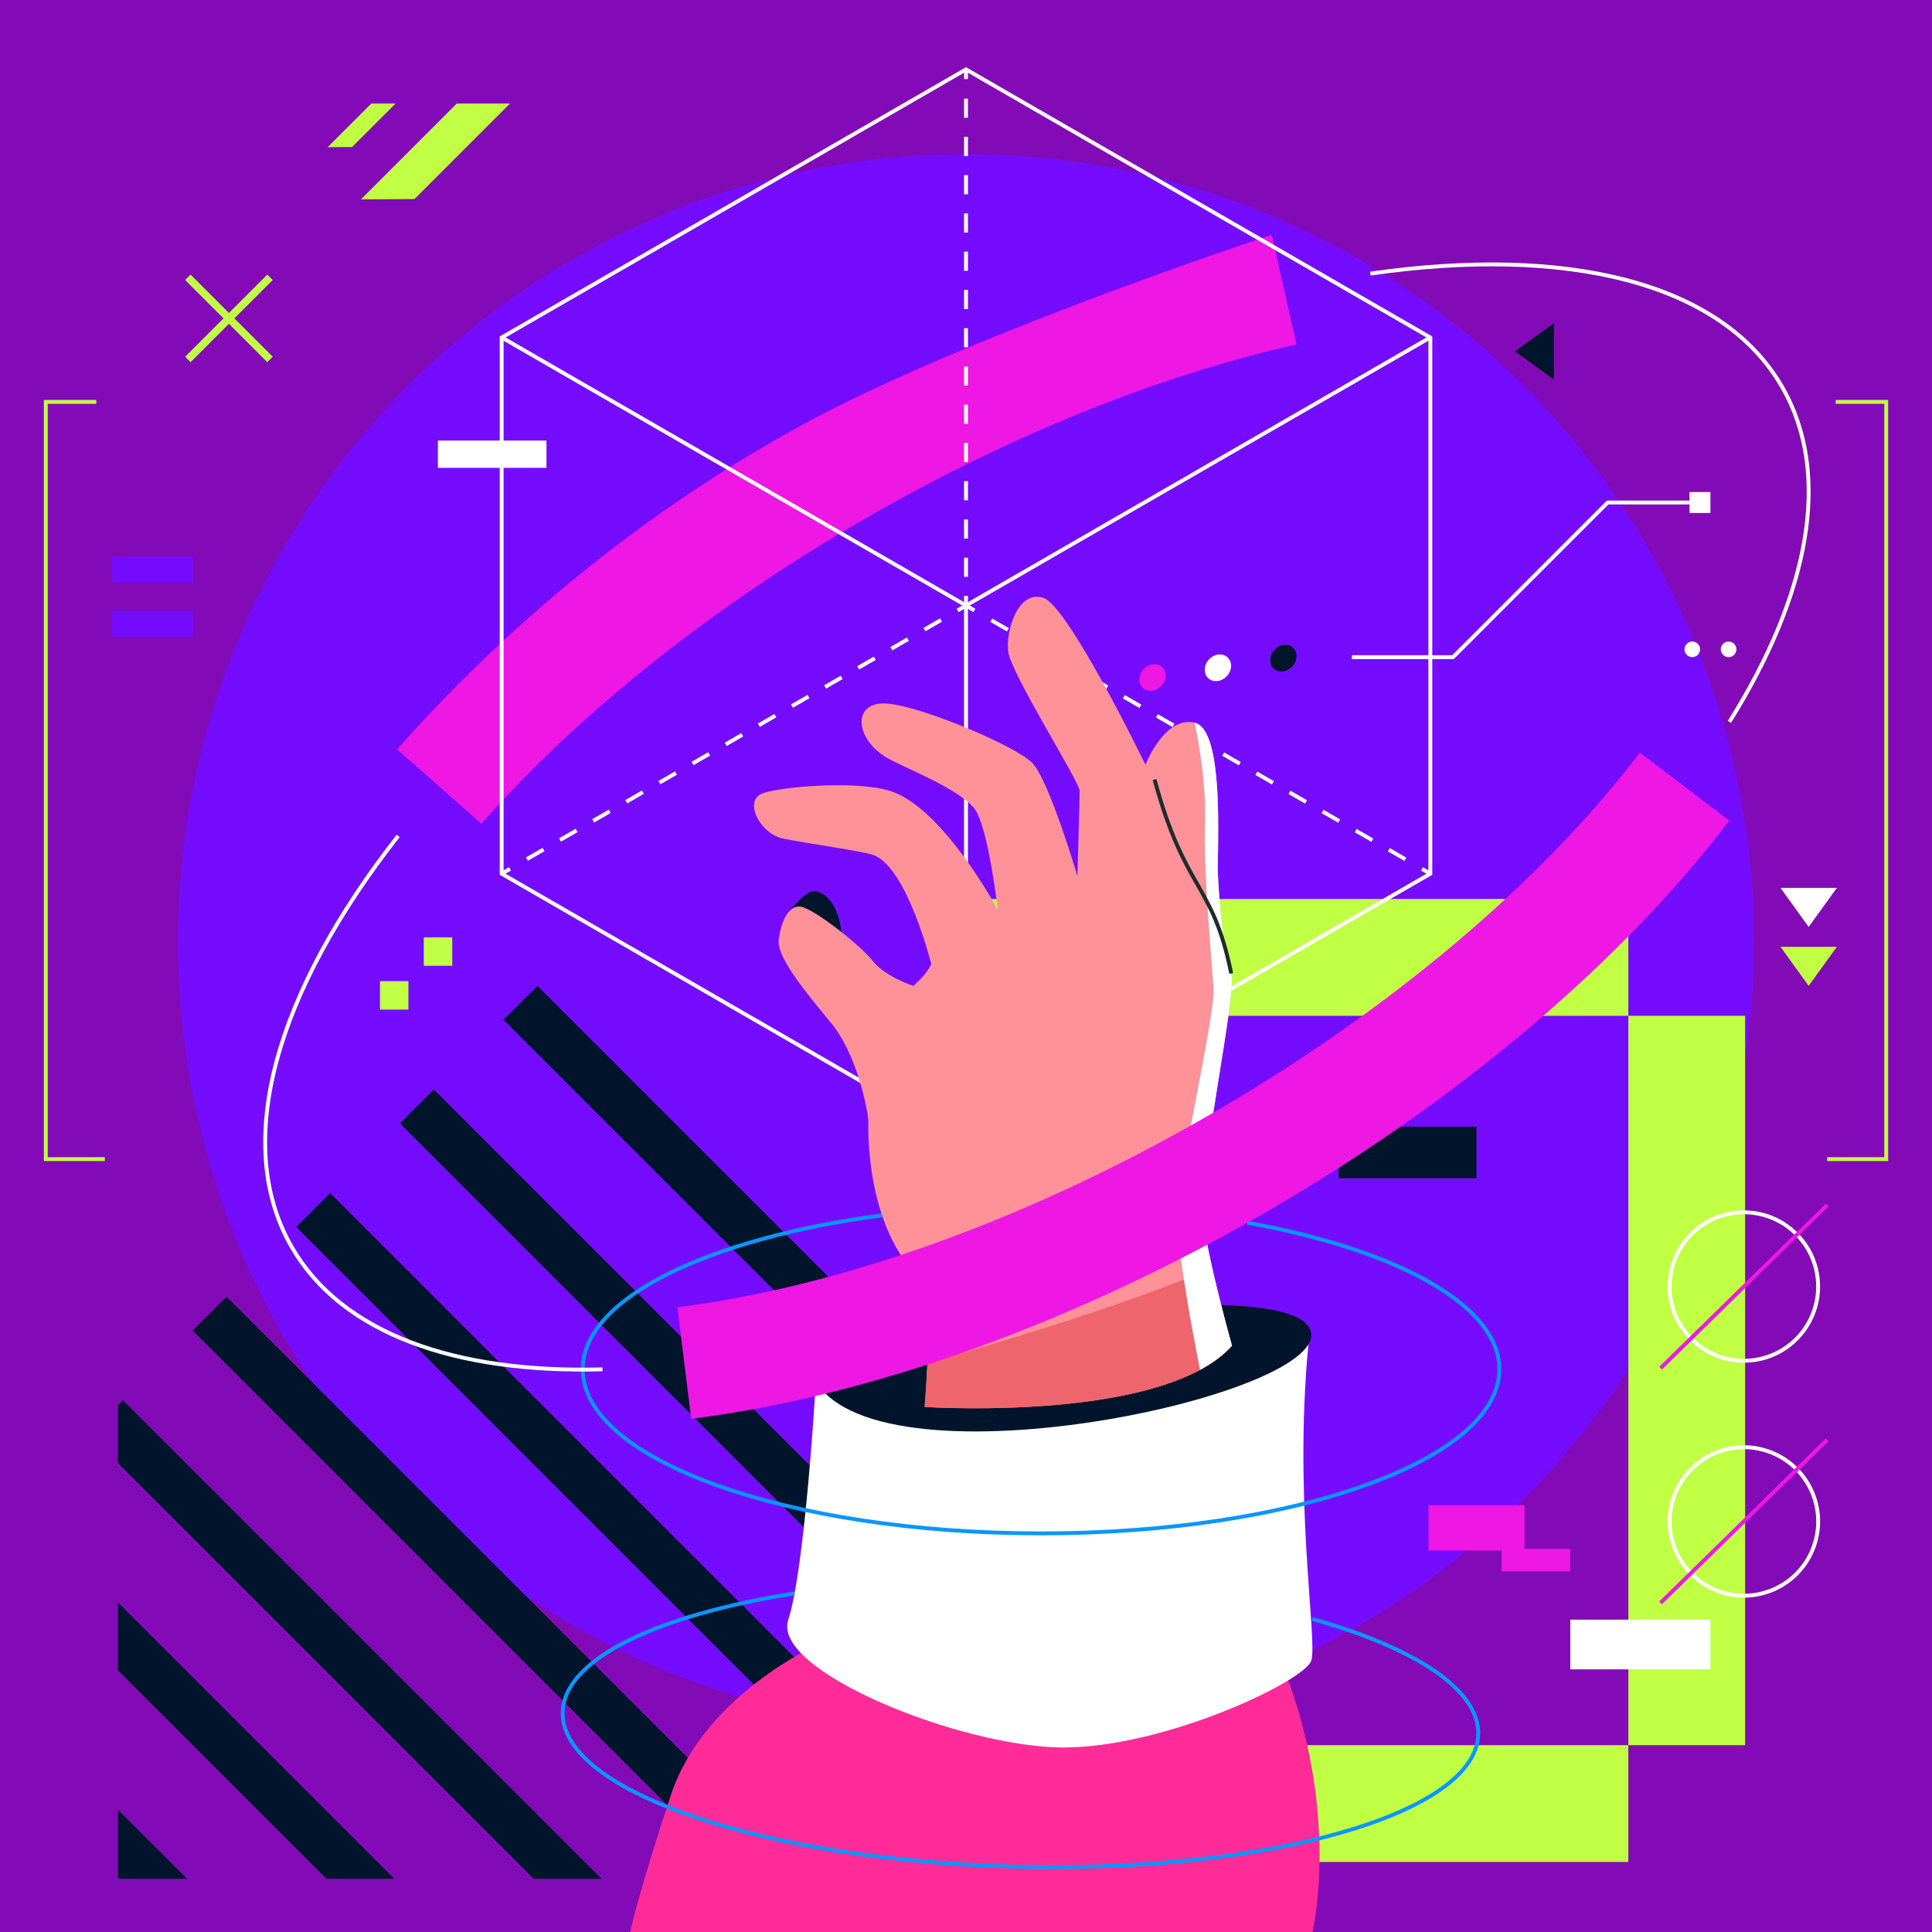 <?xml version="1.0" encoding="UTF-8"?>
<svg id="Layer_2" data-name="Layer 2" xmlns="http://www.w3.org/2000/svg" viewBox="0 0 500 500.01">
  <rect x="0" y="0" width="500" height="500.01" fill="#333333" stroke="none"/>
  <defs>
    <style>
      .cls-1 {
        stroke-linejoin: round;
      }

      .cls-1, .cls-2, .cls-3, .cls-4, .cls-5, .cls-6, .cls-7 {
        fill: none;
      }

      .cls-1, .cls-2, .cls-7 {
        stroke: #fff;
      }

      .cls-8 {
        fill: #00152c;
      }

      .cls-9 {
        fill: #ee17e4;
      }

      .cls-10 {
        fill: #ef656d;
      }

      .cls-11 {
        fill: #fff;
      }

      .cls-12 {
        fill: #fe2b99;
      }

      .cls-13 {
        fill: #ff9199;
      }

      .cls-14 {
        fill: #820bb7;
      }

      .cls-15 {
        fill: #750cff;
      }

      .cls-16 {
        fill: #c1ff44;
      }

      .cls-2 {
        stroke-dasharray: 0 0 4.95 4.95;
      }

      .cls-2, .cls-3, .cls-4, .cls-5, .cls-6, .cls-7 {
        stroke-miterlimit: 10;
      }

      .cls-3 {
        stroke: #1e2c2c;
      }

      .cls-4 {
        stroke: #0a96ff;
      }

      .cls-5 {
        stroke: #c1ff44;
      }

      .cls-6 {
        stroke: #ee17e4;
      }
    </style>
  </defs>
  <g id="BACKGROUND">
    <rect class="cls-14" width="500" height="500"/>
  </g>
  <g id="OBJECT">
    <circle class="cls-15" cx="250" cy="243.85" r="203.94" transform="translate(-99.2 248.2) rotate(-45)"/>
    <g>
      <rect class="cls-16" x="247.77" y="232.66" width="173.64" height="30.23"/>
      <rect class="cls-16" x="247.77" y="451.65" width="173.64" height="30.23"/>
      <rect class="cls-16" x="421.41" y="262.89" width="30.23" height="188.76"/>
    </g>
    <g>
      <polygon class="cls-8" points="30.52 468.35 48.4 486.22 30.85 486.22 30.52 485.9 30.52 468.35"/>
      <polygon class="cls-8" points="30.52 414.72 102.03 486.22 84.48 486.22 30.52 432.27 30.52 414.72"/>
      <polygon class="cls-8" points="31.83 362.39 155.66 486.22 138.1 486.22 30.52 378.64 30.52 363.7 31.83 362.39"/>
      <polygon class="cls-8" points="58.64 335.58 209.28 486.22 191.73 486.22 49.87 344.35 58.64 335.58"/>
      <polygon class="cls-8" points="85.45 308.77 245.36 468.67 245.36 486.22 76.68 317.54 85.45 308.77"/>
      <polygon class="cls-8" points="112.27 281.95 245.36 415.04 245.36 432.59 103.49 290.73 112.27 281.95"/>
      <polygon class="cls-8" points="139.09 255.14 245.36 361.42 245.36 378.97 130.31 263.91 139.09 255.14"/>
    </g>
    <path class="cls-9" d="M124.58,213.19l-21.8-19.26c27.59-31.22,63.7-61.82,106.47-84.85,44.79-24.12,128.58-51.16,119.88-48.32l6.4,28.38c-36.02,8.12-74.66,23.73-111.74,45.13-39.38,22.74-73.69,50.03-99.22,78.92Z"/>
    <g>
      <g>
        <line class="cls-7" x1="370.17" y1="226.11" x2="368.01" y2="224.86"/>
        <line class="cls-2" x1="363.72" y1="222.39" x2="254.31" y2="159.22"/>
        <polyline class="cls-7" points="252.17 157.98 250 156.73 247.83 157.98"/>
        <line class="cls-2" x1="243.54" y1="160.46" x2="134.14" y2="223.62"/>
        <line class="cls-7" x1="131.99" y1="224.86" x2="129.83" y2="226.11"/>
      </g>
      <g>
        <line class="cls-7" x1="250" y1="156.73" x2="250" y2="154.23"/>
        <line class="cls-2" x1="250" y1="149.28" x2="250" y2="22.94"/>
        <line class="cls-7" x1="250" y1="20.46" x2="250" y2="17.96"/>
      </g>
    </g>
    <g>
      <polygon class="cls-7" points="370.17 226.11 370.17 87.35 250 17.96 129.83 87.35 129.83 226.11 250 295.5 370.17 226.11"/>
      <rect class="cls-11" x="113.33" y="114.01" width="28.09" height="7.07"/>
      <polyline class="cls-7" points="129.83 87.32 250 156.7 370.17 87.32"/>
      <line class="cls-7" x1="250" y1="295.5" x2="250" y2="156.73"/>
    </g>
    <g>
      <path class="cls-12" d="M333.4,434.87l-121.62-9.35s-29.59,13.13-38.13,38.97c-8.54,25.83-10.57,35.53-10.57,35.53h176.57s7.01-28.66-6.25-65.14Z"/>
      <path class="cls-11" d="M211.15,357.53s-2.78,48.46-7.16,61.69c-4.37,13.22,44.87,32.99,71.16,33.03,26.29,.03,62.44-17.16,64.2-22.45,1.76-5.29-5.06-43.36-.33-85.82l-127.87,13.55Z"/>
      <path class="cls-8" d="M211.15,357.53c-5.86-9.61,120.55-30.17,127.87-13.55,7.33,16.62-110.4,42.22-127.87,13.55Z"/>
      <path class="cls-8" d="M203.99,236.15s3.12-4.04,5.54-5.26c2.42-1.22,8.15,1.79,8.38,12.96,0,0-11.75-1-13.92-7.7Z"/>
      <path class="cls-13" d="M318.85,348.25c-2.17,2.43-4.99,4.51-8.28,6.27-23.68,12.77-71.28,9.59-71.28,9.59,0,0,.43-5.19,.74-11.43,.41-8.72,.55-19.5-1.17-21.04-15.47-13.93-14.12-41.57-14.12-41.57-.3-3.53-3.04-17.33-9.68-25.36-7.02-8.48-14.11-17.16-13.53-21.56,.59-4.41,2.35-8.82,5.59-8.52,3.23,.29,15.57,9.99,18.8,14.11,3.24,4.11,10.5,6.42,10.5,6.42,1.31-1.4,3.1-2.64,4.6-5.64,0,0-6.27-25.14-15-28.25-2.8-1-16.03-2.81-23.31-4.23-5.99-1.18-10.65-10.07-5.07-11.83,5.58-1.76,25.34-3.32,33.57-.22,13.24,4.99,26.62,29.74,27.03,30.51-.09-.82-2.41-20.05-5.58-25.5-3.23-5.58-19.28-11.49-23.43-14.07-8.16-5.07-8.59-14.43,.22-13.85,8.81,.59,33.2,10.87,37.62,15.29,4.4,4.4,11.76,29.35,11.76,29.35,0,0,.58-19.69,.58-22.04s-17.92-30.56-18.51-36.15c-.59-5.58,2.64-15.87,9.1-13.82,6.47,2.06,26.45,43.2,26.45,43.2,0,0,4.86-12.64,12.71-10.88,7.86,1.77,5.82,32.59,6.03,39.05,.22,6.46,1.68,21.74,3.44,25.86,1.77,4.11-8.48,50.83-7.31,62.89,.35,3.48,1.3,8.39,2.43,13.38,2.22,9.87,5.09,20.05,5.09,20.05Z"/>
      <path class="cls-10" d="M318.85,348.25c-2.17,2.43-4.99,4.51-8.28,6.27-23.68,12.77-71.28,9.59-71.28,9.59,0,0,.43-5.19,.74-11.43,15.97-4.46,48.9-14.11,73.73-24.48,2.22,9.87,5.09,20.05,5.09,20.05Z"/>
      <path class="cls-11" d="M318.84,348.25c-2.17,2.43-4.99,4.51-8.28,6.27-2.84-14.31-6.3-33.77-5.77-41.46,.88-12.78,9.69-50.25,9.26-57.38-.45-7.13-2.64-30.34-2.21-42.68,.45-12.35-2.69-25.98-2.69-25.98,7.86,1.77,5.82,32.59,6.03,39.05,.22,6.46,1.68,21.74,3.44,25.86,1.77,4.11-8.48,50.83-7.31,62.89,1.01,10.36,7.52,33.43,7.52,33.43Z"/>
      <path class="cls-3" d="M318.64,251.93c-4.85-23.83-11.9-20.93-19.84-50.18"/>
    </g>
    <g>
      <path class="cls-4" d="M322.81,316.44c38.69,6.99,65.22,21.35,65.22,37.93,0,23.45-53.1,42.47-118.61,42.47s-118.61-19.01-118.61-42.47c0-18.27,32.24-33.85,77.46-39.84"/>
      <path class="cls-4" d="M339.65,418.99c26.45,7.45,43.2,18.22,42.92,29.83-.49,20.51-53.94,35.85-119.37,34.27-65.43-1.58-118.08-19.48-117.58-39.98,.33-13.74,24.44-25.17,60.01-30.73"/>
    </g>
    <g>
      <rect class="cls-16" x="98.34" y="253.92" width="7.36" height="7.36"/>
      <rect class="cls-16" x="109.68" y="242.58" width="7.36" height="7.36"/>
    </g>
    <g>
      <polygon class="cls-16" points="93.41 51.6 118.22 26.79 131.99 26.79 107.27 51.51 93.41 51.6"/>
      <polygon class="cls-16" points="84.8 38.09 96.11 26.79 102.38 26.79 91.12 38.05 84.8 38.09"/>
    </g>
    <g>
      <polyline class="cls-1" points="349.89 170.07 376.04 170.07 416.06 130.05 439.95 130.05"/>
      <rect class="cls-11" x="437.24" y="127.34" width="5.42" height="5.42"/>
    </g>
    <g>
      <path class="cls-9" d="M301.67,174.83c0,1.88-1.53,3.64-3.41,3.92-1.88,.28-3.41-1.02-3.41-2.91s1.53-3.64,3.41-3.92c1.88-.28,3.41,1.02,3.41,2.91Z"/>
      <path class="cls-11" d="M318.6,172.32c0,1.88-1.53,3.64-3.41,3.92s-3.41-1.02-3.41-2.91,1.53-3.64,3.41-3.92,3.41,1.02,3.41,2.91Z"/>
      <path class="cls-8" d="M335.54,169.82c0,1.88-1.53,3.64-3.41,3.92-1.88,.28-3.41-1.02-3.41-2.91s1.53-3.64,3.41-3.92c1.88-.28,3.41,1.02,3.41,2.91Z"/>
    </g>
    <g>
      <g>
        <rect class="cls-9" x="369.68" y="389.54" width="24.87" height="11.75"/>
        <rect class="cls-9" x="388.62" y="400.86" width="17.77" height="5.82"/>
      </g>
      <rect class="cls-11" x="406.39" y="419.17" width="36.27" height="12.86"/>
      <rect class="cls-8" x="346.45" y="291.58" width="35.67" height="13.36"/>
    </g>
    <g>
      <path class="cls-7" d="M354.65,70.81c50.66-7.3,90.81,2.06,106.54,29.3,13.08,22.65,7,53.74-13.61,86.7"/>
      <path class="cls-7" d="M155.92,354.38c-38.13,1.06-67.49-9.25-80.4-31.61-15.67-27.13-3.85-66.39,27.53-106.44"/>
      <path class="cls-9" d="M178.88,367.17l-3.58-28.87c42.33-5.25,91.2-22.9,137.61-49.7,46.16-26.65,85.75-59.98,111.47-93.83l23.16,17.6c-28.01,36.87-70.66,72.89-120.09,101.43-49.7,28.7-102.47,47.65-148.57,53.37Z"/>
    </g>
    <g>
      <polyline class="cls-5" points="24.92 104.01 11.85 104.01 11.85 299.98 27.13 299.98"/>
      <polyline class="cls-5" points="475.08 104.01 488.15 104.01 488.15 299.98 472.87 299.98"/>
    </g>
    <g>
      <rect class="cls-15" x="29.03" y="144.01" width="20.87" height="6.71"/>
      <rect class="cls-15" x="29.03" y="158.14" width="20.87" height="6.71"/>
    </g>
    <g>
      <circle class="cls-11" cx="437.96" cy="168.05" r="2.02"/>
      <circle class="cls-11" cx="447.36" cy="168.05" r="2.02"/>
    </g>
    <g>
      <g>
        <polygon class="cls-11" points="468.08 229.79 475.37 229.79 471.73 234.84 468.08 239.89 464.44 234.84 460.8 229.79 468.08 229.79"/>
        <polygon class="cls-16" points="468.08 245.04 475.37 245.04 471.73 250.09 468.08 255.14 464.44 250.09 460.8 245.04 468.08 245.04"/>
      </g>
      <polygon class="cls-8" points="402.16 90.93 402.16 98.22 397.11 94.58 392.06 90.93 397.11 87.29 402.16 83.64 402.16 90.93"/>
    </g>
    <g>
      <rect class="cls-16" x="44.21" y="81.41" width="30.07" height="1.98" transform="translate(-40.91 66.02) rotate(-45)"/>
      <rect class="cls-16" x="58.26" y="67.36" width="1.98" height="30.07" transform="translate(-40.91 66.03) rotate(-45)"/>
    </g>
    <g>
      <circle class="cls-7" cx="451.31" cy="332.97" r="19.21" transform="translate(-7.15 9.91) rotate(-1.25)"/>
      <line class="cls-6" x1="472.87" y1="311.87" x2="429.76" y2="354.07"/>
    </g>
    <g>
      <circle class="cls-7" cx="451.31" cy="393.72" r="19.21" transform="translate(-83.92 662.47) rotate(-67.76)"/>
      <line class="cls-6" x1="472.87" y1="372.62" x2="429.76" y2="414.82"/>
    </g>
  </g>
</svg>